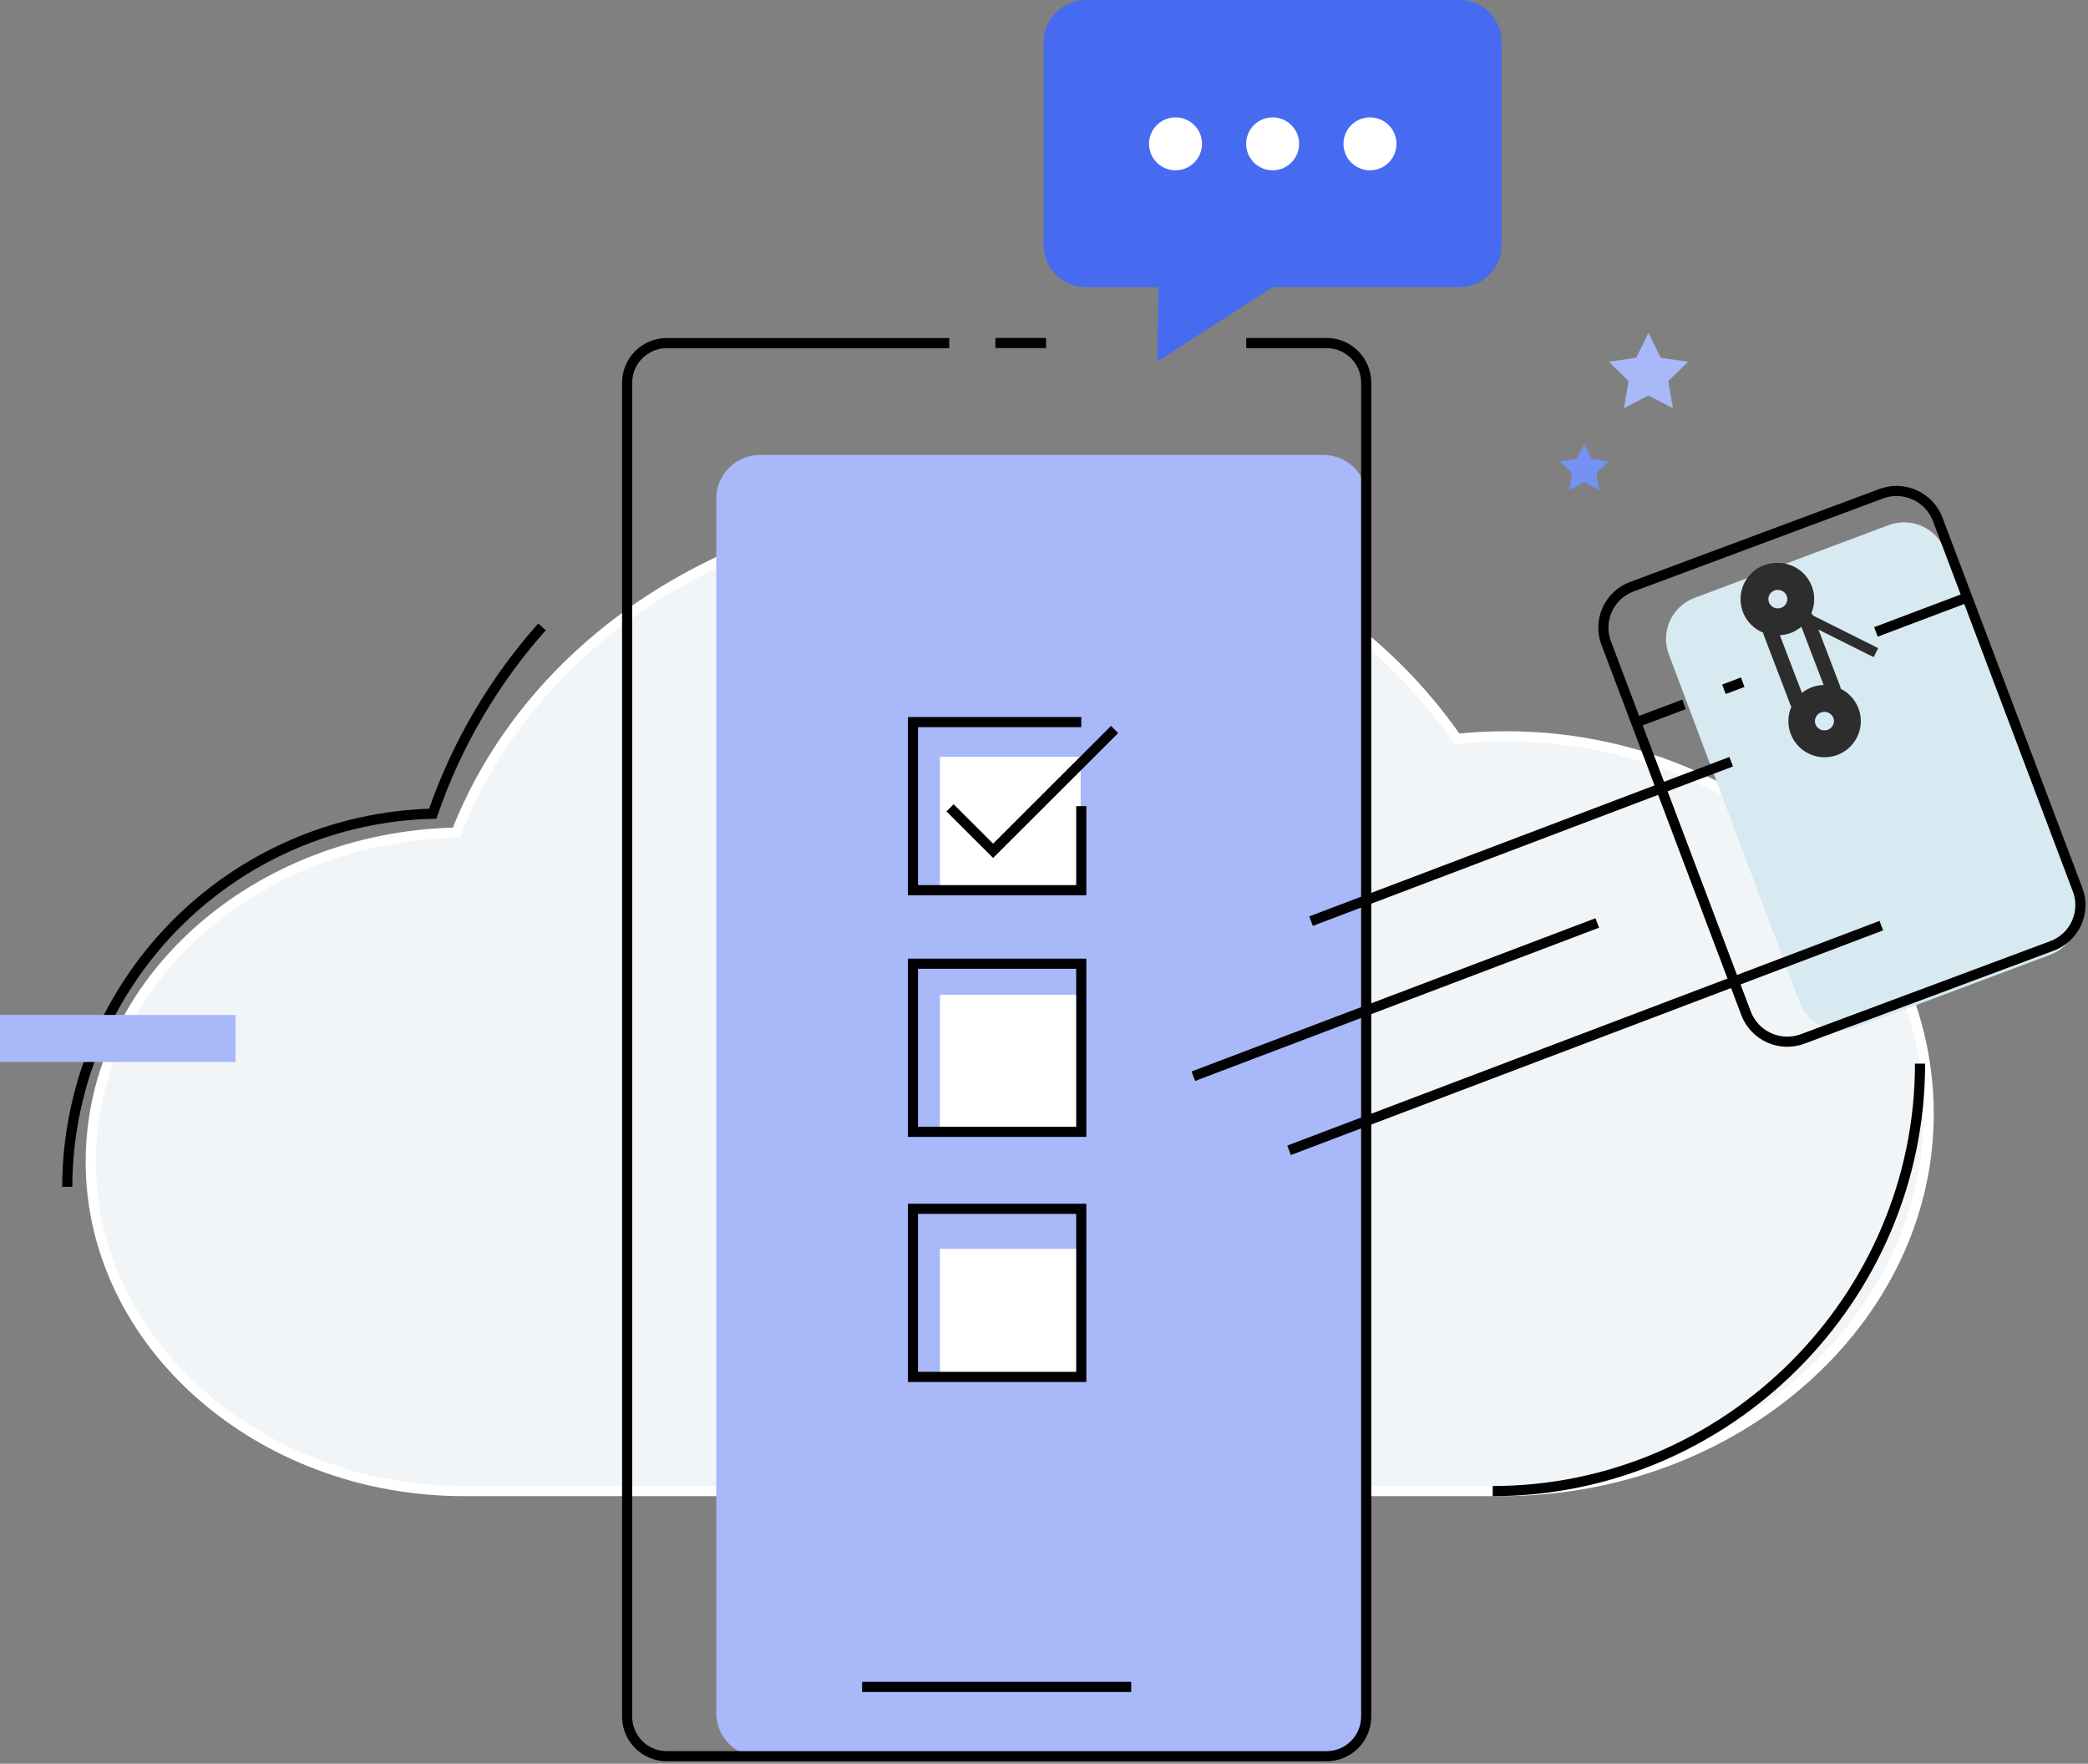 <svg  viewBox="0 0 206 174" fill="none" xmlns="http://www.w3.org/2000/svg">
<rect x="0" y="0" width="206" height="174" fill="#808080" stroke="none"/>
<g clip-path="url(#clip0)">
<path d="M53.473 61.845C48.694 67.217 45.03 73.482 42.693 80.278C33.065 80.513 23.909 84.49 17.175 91.365C10.44 98.24 6.659 107.468 6.635 117.085" stroke="black" strokeWidth="2" strokeLinecap="round" strokeLinejoin="round"/>
<path d="M148.119 147.103C171.272 147.103 190.283 130.325 190.283 109.889C190.283 88.164 169.077 70.309 143.732 72.891C133.738 58.479 116.189 49.661 96.936 49.661C73.302 49.661 52.58 62.78 45.023 82.139C25.038 82.57 8.951 96.985 8.951 114.621C8.951 132.476 25.525 147.103 45.756 147.103H148.119Z" fill="#F2F5F8" stroke="white" strokeWidth="2" strokeMiterlimit="10"/>
<path d="M23.235 104.771V100.127H-4.95911e-05V104.771H23.235Z" fill="#A8B8F9"/>
<path d="M130.547 44.879H74.989C72.602 44.879 70.667 46.811 70.667 49.195V169.002C70.667 171.386 72.602 173.319 74.989 173.319H130.547C132.934 173.319 134.869 171.386 134.869 169.002V49.195C134.869 46.811 132.934 44.879 130.547 44.879Z" fill="#A8B8F9"/>
<path d="M106.618 74.664H92.73V87.733H106.618V74.664Z" fill="white"/>
<path d="M106.618 98.136H92.73V111.205H106.618V98.136Z" fill="white"/>
<path d="M106.618 123.206H92.73V136.276H106.618V123.206Z" fill="white"/>
<path d="M98.204 33.842H103.202" stroke="black" strokeWidth="2" strokeLinecap="round" strokeLinejoin="round"/>
<path d="M122.952 33.842H130.875C131.912 33.843 132.906 34.255 133.639 34.988C134.373 35.72 134.785 36.712 134.787 37.748V169.362C134.784 170.397 134.37 171.388 133.637 172.119C132.904 172.85 131.911 173.261 130.875 173.262H65.777C64.743 173.259 63.751 172.847 63.019 172.117C62.287 171.386 61.875 170.396 61.872 169.362V37.748C61.875 36.714 62.287 35.724 63.019 34.993C63.751 34.263 64.743 33.851 65.777 33.848H93.651" stroke="black" strokeWidth="2" strokeLinecap="round" strokeLinejoin="round"/>
<path d="M85.054 166.424H111.604" stroke="black" strokeWidth="2" strokeLinecap="round" strokeLinejoin="round"/>
<path d="M106.677 79.531V87.822H90.071V71.239H106.677" stroke="black" strokeWidth="2" strokeLinecap="round" strokeLinejoin="round"/>
<path d="M106.677 95.076H90.071V111.659H106.677V95.076Z" stroke="black" strokeWidth="2" strokeLinecap="round" strokeLinejoin="round"/>
<path d="M106.677 119.256H90.071V135.839H106.677V119.256Z" stroke="black" strokeWidth="2" strokeLinecap="round" strokeLinejoin="round"/>
<path d="M102.972 24.195V4.133C102.977 3.039 103.415 1.992 104.189 1.219C104.964 0.445 106.013 0.008 107.108 0.003H144.019C145.114 0.008 146.163 0.445 146.937 1.219C147.712 1.992 148.149 3.039 148.155 4.133V24.195C148.149 25.288 147.712 26.336 146.937 27.109C146.163 27.883 145.114 28.32 144.019 28.325H125.557L114.169 35.683L114.31 28.328H107.117C106.019 28.325 104.968 27.889 104.191 27.114C103.415 26.34 102.976 25.29 102.972 24.195Z" fill="#466BF0"/>
<path d="M115.977 16.801C115.46 16.801 114.954 16.648 114.524 16.361C114.094 16.075 113.759 15.667 113.561 15.19C113.363 14.713 113.312 14.188 113.412 13.681C113.513 13.175 113.762 12.709 114.128 12.344C114.494 11.979 114.959 11.73 115.467 11.63C115.974 11.529 116.5 11.581 116.977 11.778C117.455 11.976 117.863 12.31 118.151 12.74C118.438 13.169 118.591 13.674 118.591 14.191C118.59 14.882 118.314 15.546 117.824 16.035C117.334 16.524 116.67 16.8 115.977 16.801Z" fill="white"/>
<path d="M125.558 16.801C125.04 16.801 124.535 16.648 124.105 16.361C123.675 16.075 123.34 15.667 123.142 15.19C122.944 14.713 122.892 14.188 122.993 13.681C123.094 13.175 123.343 12.709 123.709 12.344C124.074 11.979 124.54 11.73 125.047 11.63C125.555 11.529 126.08 11.581 126.558 11.778C127.036 11.976 127.444 12.31 127.731 12.74C128.019 13.169 128.172 13.674 128.172 14.191C128.171 14.883 127.896 15.546 127.405 16.036C126.915 16.525 126.251 16.801 125.558 16.801Z" fill="white"/>
<path d="M135.159 16.801C134.642 16.801 134.137 16.647 133.707 16.36C133.278 16.073 132.943 15.665 132.746 15.188C132.548 14.71 132.497 14.186 132.598 13.679C132.699 13.173 132.948 12.708 133.314 12.343C133.68 11.978 134.146 11.73 134.653 11.63C135.16 11.529 135.686 11.581 136.163 11.779C136.641 11.976 137.049 12.311 137.336 12.74C137.623 13.17 137.776 13.674 137.776 14.191C137.776 14.883 137.5 15.547 137.009 16.037C136.518 16.526 135.853 16.801 135.159 16.801Z" fill="white"/>
<path d="M186.338 51.804L167.17 58.988C164.935 59.825 163.804 62.313 164.642 64.545L177.536 98.856C178.375 101.088 180.867 102.218 183.101 101.381L202.269 94.197C204.504 93.36 205.636 90.872 204.797 88.64L191.903 54.329C191.065 52.097 188.573 50.967 186.338 51.804Z" fill="#D7E9F1"/>
<path d="M202.461 93.315L177.848 102.496C176.777 102.896 175.591 102.858 174.547 102.39C173.503 101.922 172.686 101.063 172.274 99.997L158.456 63.415C158.058 62.347 158.101 61.165 158.574 60.129C159.048 59.092 159.914 58.286 160.982 57.886L185.603 48.708C186.675 48.31 187.86 48.351 188.902 48.821C189.943 49.291 190.757 50.153 191.166 51.218L204.987 87.801C205.381 88.867 205.336 90.045 204.863 91.079C204.39 92.112 203.526 92.916 202.461 93.315V93.315Z" stroke="black" strokeWidth="2" strokeLinecap="round" strokeLinejoin="round"/>
<path d="M171.934 67.303L170.082 68.002" stroke="black" strokeWidth="2" strokeLinecap="round" strokeLinejoin="round"/>
<path d="M194.091 58.939L185.078 62.341" stroke="black" strokeWidth="2" strokeLinecap="round" strokeLinejoin="round"/>
<path d="M161.429 71.268L166.144 69.489" stroke="black" strokeWidth="2" strokeLinecap="round" strokeLinejoin="round"/>
<path d="M179.99 70.227C180.18 70.225 180.367 70.28 180.525 70.385C180.683 70.49 180.805 70.641 180.877 70.817C180.92 70.927 180.94 71.045 180.937 71.164C180.933 71.282 180.906 71.399 180.856 71.507C180.781 71.67 180.661 71.809 180.509 71.906C180.358 72.003 180.182 72.055 180.002 72.056C179.812 72.058 179.626 72.003 179.468 71.898C179.309 71.793 179.187 71.642 179.116 71.466C179.073 71.355 179.052 71.237 179.056 71.118C179.06 71 179.087 70.883 179.137 70.775C179.186 70.664 179.257 70.564 179.346 70.481C179.435 70.398 179.539 70.334 179.654 70.291C179.761 70.251 179.875 70.23 179.99 70.23V70.227ZM179.99 67.574C179.23 67.579 178.49 67.826 177.88 68.28C177.27 68.734 176.821 69.37 176.598 70.096C176.375 70.823 176.39 71.601 176.641 72.318C176.892 73.035 177.366 73.654 177.994 74.083C178.621 74.513 179.37 74.731 180.13 74.706C180.89 74.681 181.623 74.415 182.221 73.945C182.819 73.475 183.251 72.828 183.455 72.096C183.658 71.364 183.622 70.586 183.352 69.876C183.091 69.197 182.63 68.614 182.03 68.203C181.429 67.792 180.718 67.573 179.99 67.574Z" fill="#2D2D2D"/>
<path d="M175.391 58.196C175.581 58.193 175.767 58.248 175.925 58.354C176.083 58.459 176.206 58.609 176.277 58.786C176.319 58.896 176.34 59.013 176.336 59.132C176.333 59.249 176.305 59.366 176.256 59.473C176.206 59.584 176.134 59.685 176.045 59.768C175.955 59.852 175.851 59.917 175.736 59.96C175.505 60.049 175.247 60.042 175.02 59.942C174.793 59.842 174.615 59.657 174.525 59.426C174.481 59.316 174.461 59.197 174.464 59.079C174.467 58.96 174.494 58.843 174.543 58.736C174.593 58.624 174.665 58.524 174.754 58.441C174.843 58.358 174.948 58.294 175.063 58.252C175.17 58.211 175.284 58.19 175.399 58.19L175.391 58.196ZM175.399 55.535C174.921 55.521 174.445 55.603 173.999 55.776C173.553 55.95 173.147 56.211 172.803 56.544C172.46 56.876 172.187 57.275 172.001 57.715C171.815 58.155 171.719 58.628 171.719 59.106C171.719 59.584 171.815 60.056 172.001 60.497C172.187 60.937 172.46 61.335 172.803 61.668C173.147 62.001 173.553 62.262 173.999 62.435C174.445 62.608 174.921 62.691 175.399 62.677C175.835 62.676 176.268 62.597 176.676 62.444C177.46 62.148 178.115 61.587 178.526 60.858C178.938 60.13 179.08 59.28 178.928 58.457C178.776 57.634 178.34 56.89 177.695 56.356C177.05 55.822 176.237 55.531 175.399 55.535Z" fill="#2D2D2D"/>
<path d="M177.553 61.391L180.147 68.176L178.014 68.982L175.42 62.196L177.553 61.391ZM177.553 59.916C177.374 59.915 177.197 59.947 177.03 60.01L174.894 60.816C174.712 60.884 174.546 60.988 174.405 61.121C174.263 61.255 174.149 61.414 174.07 61.591C173.989 61.768 173.945 61.959 173.939 62.153C173.934 62.347 173.967 62.54 174.037 62.721L176.631 69.507C176.771 69.871 177.049 70.165 177.405 70.324C177.761 70.484 178.166 70.497 178.531 70.359L180.664 69.554C180.846 69.486 181.013 69.382 181.154 69.249C181.296 69.116 181.41 68.956 181.49 68.779C181.57 68.602 181.614 68.411 181.62 68.217C181.626 68.023 181.593 67.83 181.524 67.648L178.93 60.863C178.823 60.584 178.634 60.344 178.387 60.175C178.141 60.006 177.849 59.916 177.55 59.916H177.553Z" fill="#2D2D2D"/>
<path d="M177.178 60.438L185.078 64.388" stroke="#2D2D2D" strokeWidth="2" strokeLinecap="round" strokeLinejoin="round"/>
<path d="M117.732 106.175L157.585 91.055" stroke="#030303" strokeWidth="2" strokeLinecap="round" strokeLinejoin="round"/>
<path d="M127.179 113.483L185.609 91.318" stroke="#030303" strokeWidth="2" strokeLinecap="round" strokeLinejoin="round"/>
<path d="M129.345 90.875L170.797 75.148" stroke="#030303" strokeWidth="2" strokeLinecap="round" strokeLinejoin="round"/>
<path d="M162.634 32.847L163.842 35.296L166.548 35.689L164.59 37.592L165.053 40.282L162.634 39.014L160.214 40.282L160.678 37.592L158.719 35.689L161.425 35.296L162.634 32.847Z" fill="#A8B8F9"/>
<path d="M156.3 43.784L157.041 45.283L158.699 45.525L157.499 46.69L157.783 48.339L156.3 47.56L154.817 48.339L155.1 46.69L153.901 45.525L155.558 45.283L156.3 43.784Z" fill="#7691F4"/>
<path d="M109.962 71.97L97.979 83.936L93.731 79.697" stroke="#030303" strokeWidth="2" strokeLinecap="round" strokeLinejoin="round"/>
<path d="M147.269 147.103C170.418 147.103 189.429 128.092 189.429 104.936" stroke="black" strokeWidth="2" strokeLinecap="round" strokeLinejoin="round"/>
</g>
<defs>
<clipPath id="clip0">
<rect width="206" height="174" fill="white"/>
</clipPath>
</defs>
</svg>
